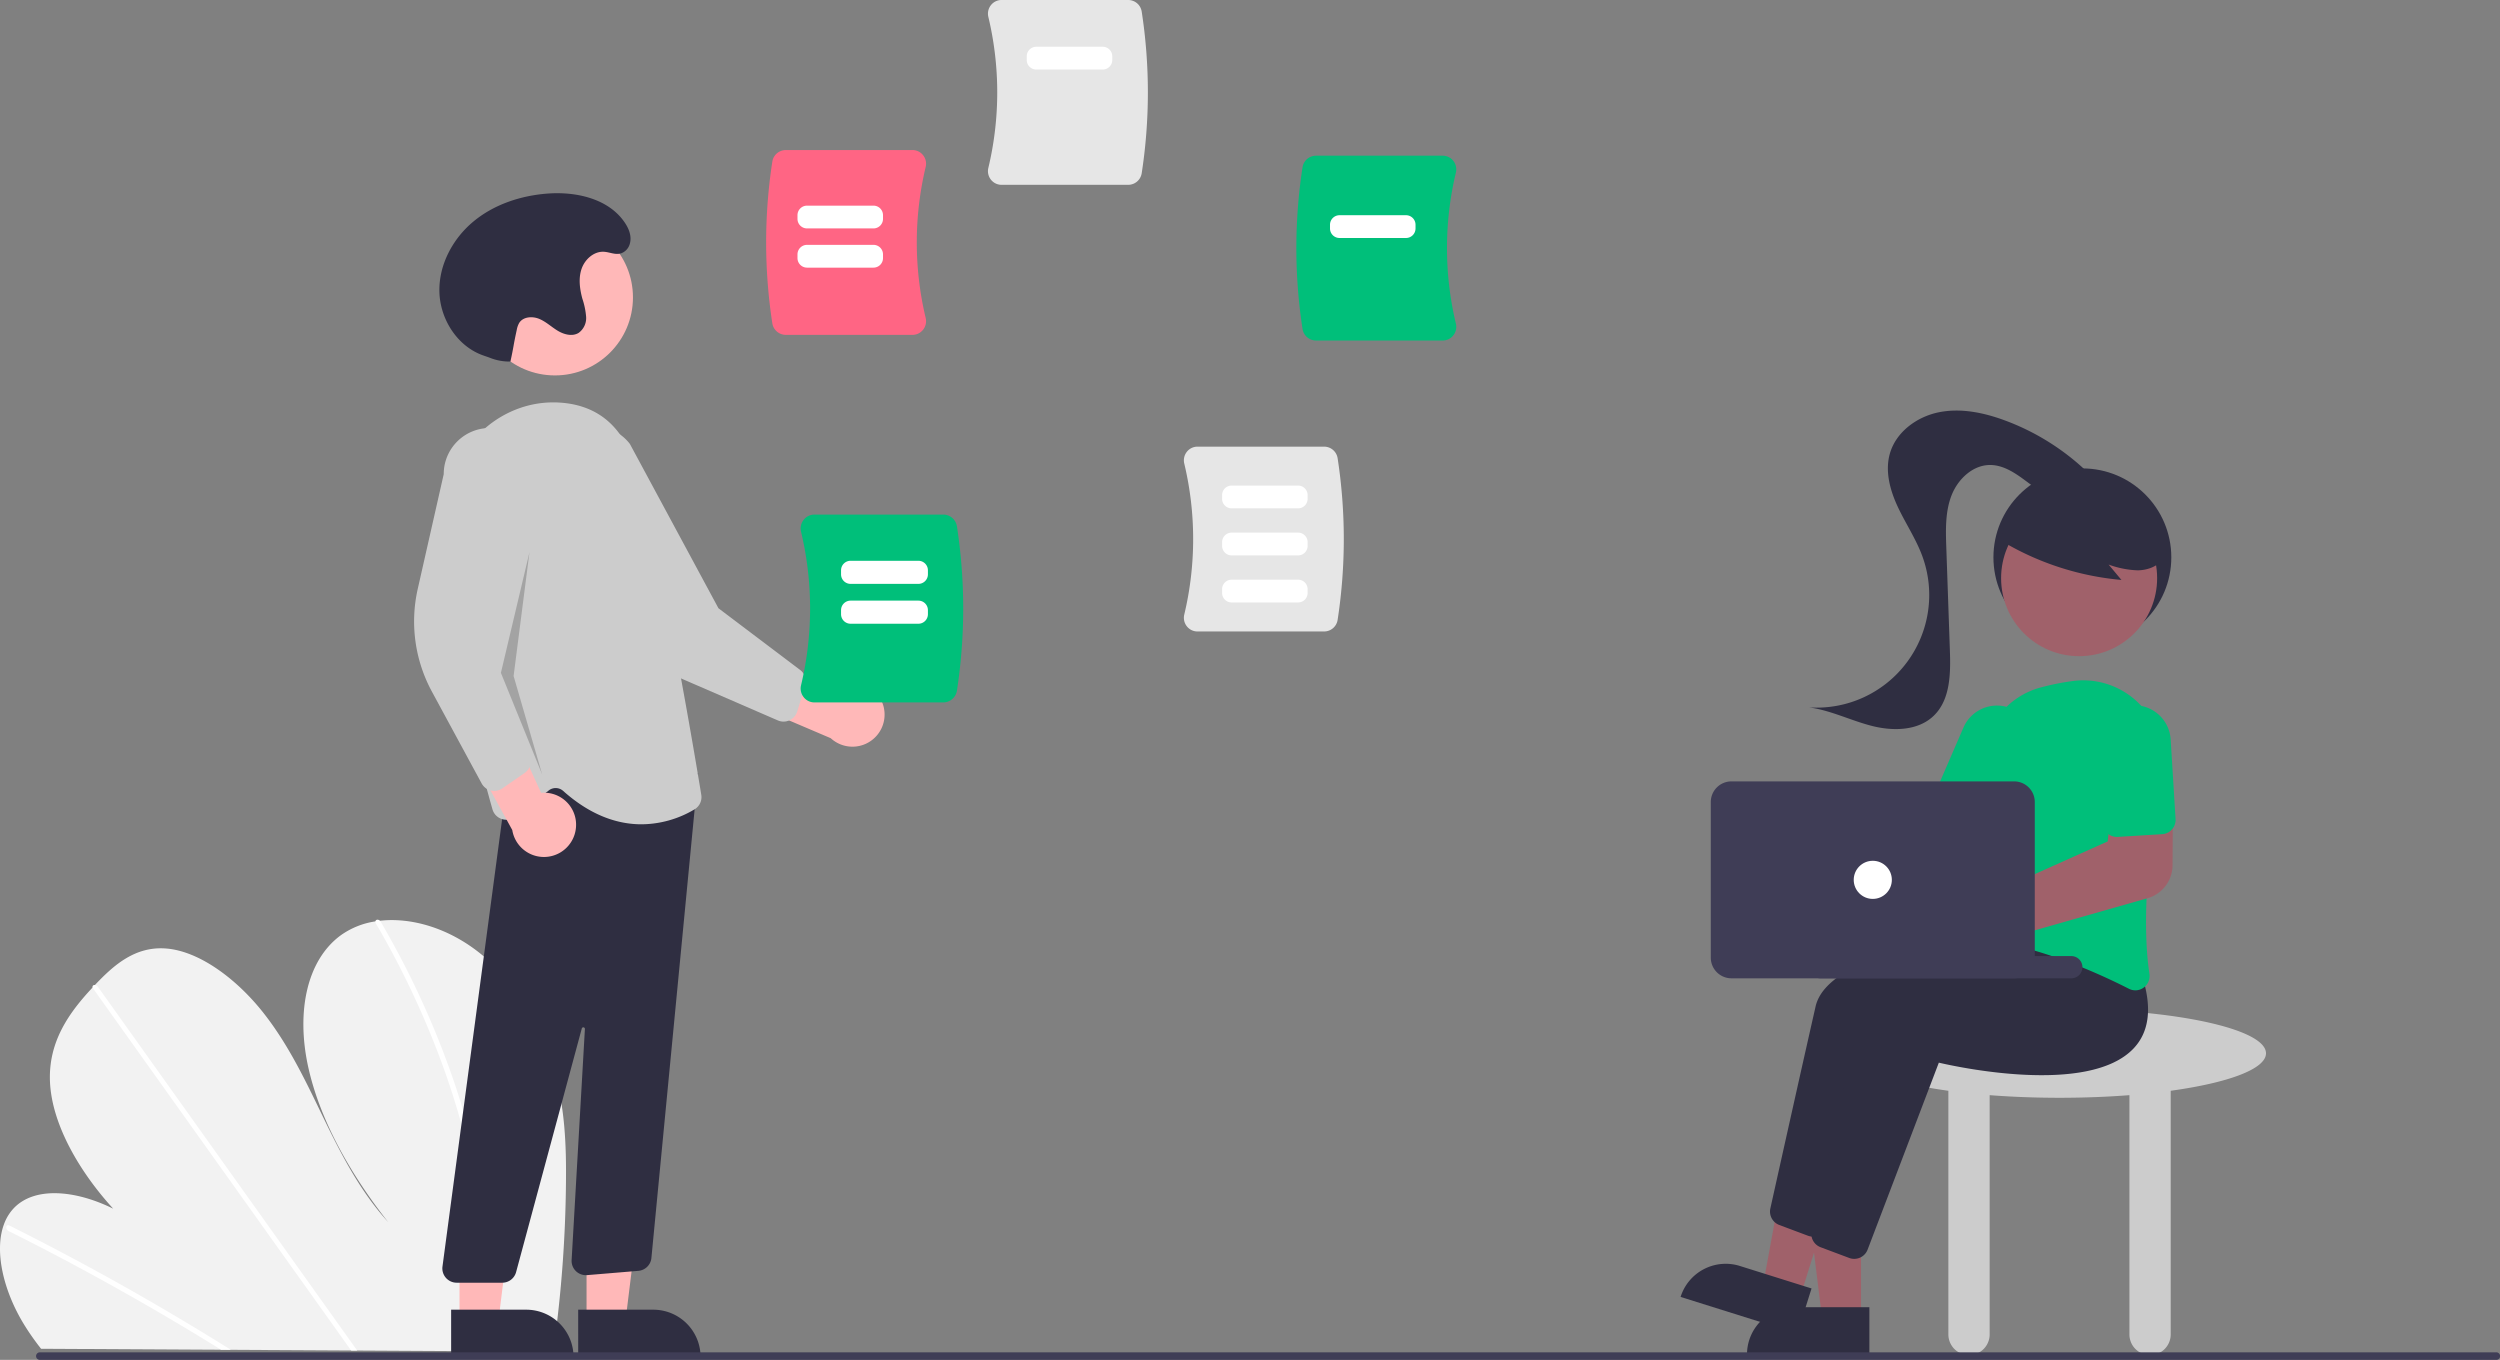 <svg id="a2525de1-ea14-4c9e-818b-1d269b9a5d3c" data-name="Layer 1" xmlns="http://www.w3.org/2000/svg" width="787.067" height="428.128" viewBox="0 0 787.067 428.128"><rect x="0" y="0" width="787.067" height="428.128" fill="#808080" stroke="none"/><path d="M384.646,608.214a400.444,400.444,0,0,1-3.775,51.455c-.083.599-.173,1.198-.256,1.796l-161.217-.901c-.473-.595-.939-1.197-1.391-1.806-1.505-2.016-2.916-4.089-4.211-6.233-6.224-10.331-9.074-22.427-6.218-30.773l.051-.13a14.644,14.644,0,0,1,2.858-4.966c6.511-7.329,19.674-6.107,31.62-.192-10.715-11.728-19.246-26.528-19.895-39.738-.636-12.885,6.102-22.09,13.41-29.912.24-.259.48-.51.719-.761.116-.129.24-.251.356-.381,5.702-5.961,12.349-11.838,21.97-11.127,10.552.781,22.251,9.619,30.454,19.919,8.203,10.292,13.654,21.984,19.179,33.394,5.532,11.403,11.518,23.098,20.395,32.845-12.024-15.209-21.719-32.513-25.3-49.343s-.429-32.993,10.287-40.92a25.064,25.064,0,0,1,10.979-4.43c.462-.077.932-.139,1.409-.194,9.92-1.129,21.765,2.302,31.842,10.503,11.098,9.03,18.793,22.417,22.621,35.125C384.362,584.153,384.77,596.387,384.646,608.214Z" transform="translate(-206.467 -235.936)" fill="#f2f2f2"/><path d="M279.168,660.898l-3.083-.017q-1.468-.918-2.95-1.814c-.612-.386-1.23-.758-1.85-1.137q-15.338-9.368-30.869-17.971-15.516-8.611-31.188-16.428a1.292,1.292,0,0,1-.743-1.477.372.372,0,0,1,.051-.108c.146-.274.471-.387.947-.154,1.282.643,2.57,1.285,3.852,1.942q15.715,7.951,31.295,16.696,15.569,8.741,30.961,18.253c.216.131.432.27.648.401C277.218,659.689,278.19,660.293,279.168,660.898Z" transform="translate(-206.467 -235.936)" fill="#fff"/><path d="M318.917,661.12l-1.906-.011c-.43-.602-.852-1.203-1.282-1.805q-15.152-21.248-30.299-42.497-24.804-34.787-49.592-69.573a1.228,1.228,0,0,1-.214-.42c-.141-.513.236-.815.719-.761a1.448,1.448,0,0,1,1.007.641q13.906,19.508,27.805,39.002,24.674,34.613,49.342,69.218c1.046,1.464,2.092,2.936,3.138,4.4C318.065,659.917,318.494,660.519,318.917,661.12Z" transform="translate(-206.467 -235.936)" fill="#fff"/><path d="M361.386,650.05c-.097,3.213-.31,6.374-.588,9.506q-.081.899-.162,1.797l-2-.011c.061-.599.122-1.198.176-1.797.423-4.525.723-9.101.763-13.802a192.539,192.539,0,0,0-3.79-38.81,241.645,241.645,0,0,0-11.74-40.321,276.902,276.902,0,0,0-19.208-39.893,1.065,1.065,0,0,1-.177-.709c.083-.57.841-.739,1.409-.194a1.655,1.655,0,0,1,.287.363q1.384,2.38,2.717,4.774a276.709,276.709,0,0,1,18.384,40.033,240.501,240.501,0,0,1,10.944,40.381A189.953,189.953,0,0,1,361.386,650.05Z" transform="translate(-206.467 -235.936)" fill="#fff"/><path d="M919.865,567.547c0-7.732-29.102-14-65-14s-65,6.268-65,14c0,4.955,11.964,9.306,30,11.794v76.706a6.5,6.5,0,0,0,13,0v-75.324c6.872.532,14.277.824,22,.824s15.128-.292,22-.824v75.324a6.5,6.5,0,0,0,13,0V579.341C907.901,576.853,919.865,572.502,919.865,567.547Z" transform="translate(-206.467 -235.936)" fill="#ccc"/><circle cx="655.586" cy="175.468" r="28" fill="#2f2e41"/><polygon points="585.905 415.034 573.645 415.034 567.813 367.746 585.907 367.746 585.905 415.034" fill="#a0616a"/><path d="M564.888,411.531h23.644a0,0,0,0,1,0,0v14.887a0,0,0,0,1,0,0H550.001a0,0,0,0,1,0,0v0A14.887,14.887,0,0,1,564.888,411.531Z" fill="#2f2e41"/><polygon points="566.768 408.192 555.07 404.521 563.662 357.656 580.926 363.073 566.768 408.192" fill="#a0616a"/><path d="M751.801,635.462h23.644a0,0,0,0,1,0,0v14.887a0,0,0,0,1,0,0H736.914a0,0,0,0,1,0,0v0A14.887,14.887,0,0,1,751.801,635.462Z" transform="translate(20.722 -432.854) rotate(17.423)" fill="#2f2e41"/><path d="M777.223,625.26a4.462,4.462,0,0,1-1.572-.286l-9.019-3.382a4.516,4.516,0,0,1-2.814-5.184c2.271-10.21,10.01-44.971,14.247-63.615,5.026-22.115,78.343-26.225,81.461-26.389l.256-.014,8.248,10.364c2.98,9.579,2.036,17.051-2.808,22.208-14.132,15.047-56.327,5.71-61.359,4.528L781.436,622.363A4.513,4.513,0,0,1,777.223,625.26Z" transform="translate(-206.467 -235.936)" fill="#2f2e41"/><path d="M790.223,632.26a4.462,4.462,0,0,1-1.572-.286l-9.019-3.382a4.516,4.516,0,0,1-2.814-5.184c2.271-10.21,10.01-44.971,14.247-63.615,5.026-22.115,78.343-26.225,81.461-26.389l.256-.014,8.248,10.364c2.98,9.579,2.036,17.051-2.808,22.208-14.132,15.046-56.327,5.71-61.359,4.528L794.436,629.363A4.513,4.513,0,0,1,790.223,632.26Z" transform="translate(-206.467 -235.936)" fill="#2f2e41"/><path d="M764.128,488.24a10.527,10.527,0,0,1,.885,1.402l49.32,5.196,7.1-9.734,16.091,8.794L823.579,517.52l-60.487-15.423a10.496,10.496,0,1,1,1.036-13.857Z" transform="translate(-206.467 -235.936)" fill="#a0616a"/><path d="M878.741,547.722a4.501,4.501,0,0,1-2.05-.501c-9.862-5.015-29.066-13.699-46.875-15.517a4.392,4.392,0,0,1-3.095-1.75,4.519,4.519,0,0,1-.834-3.511c1.607-8.896,5.293-31.547,4.818-49.701a24.596,24.596,0,0,1,18.582-24.468h0A79.866,79.866,0,0,1,859.201,450.321a24.795,24.795,0,0,1,27.559,28.762c-3.176,18.813-6.377,45.09-3.595,63.433a4.507,4.507,0,0,1-1.819,4.349A4.429,4.429,0,0,1,878.741,547.722Z" transform="translate(-206.467 -235.936)" fill="#00bf7a"/><path d="M831.619,499.871a4.496,4.496,0,0,1-1.787-.373l-12.848-5.562a4.506,4.506,0,0,1-2.342-5.917l9.932-22.942a11.5,11.5,0,1,1,21.107,9.136L835.75,497.155a4.511,4.511,0,0,1-4.131,2.716Z" transform="translate(-206.467 -235.936)" fill="#00bf7a"/><circle cx="654.562" cy="182.019" r="24.561" fill="#a0616a"/><path d="M836.026,405.888a88.59,88.59,0,0,0,38.326,12.628l-4.04-4.841a29.688,29.688,0,0,0,9.171,1.821c3.13-.049,6.41-1.254,8.186-3.832a9.342,9.342,0,0,0,.625-8.63,17.694,17.694,0,0,0-5.566-6.96,33.139,33.139,0,0,0-30.844-5.512,19.806,19.806,0,0,0-9.212,5.909c-2.328,2.872-6.811,5.432-5.619,8.932Z" transform="translate(-206.467 -235.936)" fill="#2f2e41"/><path d="M865.158,386.067a75.485,75.485,0,0,0-27.463-17.759c-6.639-2.459-13.865-3.979-20.805-2.582s-13.504,6.198-15.44,13.008c-1.583,5.568.052,11.564,2.509,16.806s5.738,10.102,7.725,15.54a35.468,35.468,0,0,1-35.689,47.562c6.819.914,13.105,4.119,19.771,5.825s14.533,1.59,19.486-3.185c5.241-5.052,5.346-13.267,5.092-20.542q-.565-16.222-1.13-32.445c-.192-5.515-.356-11.208,1.633-16.356s6.716-9.656,12.235-9.609c4.183.035,7.884,2.569,11.239,5.068s6.904,5.165,11.071,5.536,8.923-2.711,8.611-6.883" transform="translate(-206.467 -235.936)" fill="#2f2e41"/><path d="M819.736,541.413a11.004,11.004,0,1,1,4.242-21.164h0a10.567,10.567,0,0,1,1.312.665l44.741-20.087,1.257-12.134,19.286-.516-.128,20.202a10.88,10.88,0,0,1-7.861,10.343l-52.322,14.893a10.259,10.259,0,0,1-.359,1.019,11.045,11.045,0,0,1-10.167,6.78Z" transform="translate(-206.467 -235.936)" fill="#a0616a"/><path d="M888.939,498.08a4.496,4.496,0,0,1-1.762.476l-13.974.859a4.506,4.506,0,0,1-4.768-4.215l-1.534-24.953a11.5,11.5,0,1,1,22.956-1.412l1.534,24.953a4.511,4.511,0,0,1-2.453,4.292Z" transform="translate(-206.467 -235.936)" fill="#00bf7a"/><path d="M779.57,536.936h79a3.5,3.5,0,0,1,3.5,3.5v0a3.5,3.5,0,0,1-3.5,3.5h-79a3.5,3.5,0,0,1-3.5-3.5v0A3.5,3.5,0,0,1,779.57,536.936Z" transform="translate(1431.673 844.936) rotate(180)" fill="#3f3d56"/><path d="M745.07,537.436v-49a6.507,6.507,0,0,1,6.5-6.5h89a6.507,6.507,0,0,1,6.5,6.5v49a6.507,6.507,0,0,1-6.5,6.5h-89A6.507,6.507,0,0,1,745.07,537.436Z" transform="translate(-206.467 -235.936)" fill="#3f3d56"/><circle cx="589.603" cy="277" r="6" fill="#fff"/><path d="M483.247,455.273a10.056,10.056,0,0,0-15.32-1.744l-31.754-16.39,1.974,18.464,29.852,12.734a10.11,10.11,0,0,0,15.249-13.064Z" transform="translate(-206.467 -235.936)" fill="#ffb8b8"/><path d="M455.027,462.706a4.505,4.505,0,0,1-3.669.039L421.196,449.661A46.373,46.373,0,0,1,397.734,426.963l-15.857-33.471a14.497,14.497,0,1,1,22.901-17.781l27.873,51.714,25.737,19.442a4.515,4.515,0,0,1,1.587,4.921l-2.526,8.159a4.506,4.506,0,0,1-1.524,2.211A4.455,4.455,0,0,1,455.027,462.706Z" transform="translate(-206.467 -235.936)" fill="#ccc"/><circle cx="174.712" cy="93.631" r="24.561" fill="#ffb8b8"/><polygon points="184.661 415.827 196.92 415.827 202.753 368.539 184.658 368.539 184.661 415.827" fill="#ffb8b8"/><path d="M388.5,648.26h38.531a0,0,0,0,1,0,0v14.887a0,0,0,0,1,0,0H403.387a14.887,14.887,0,0,1-14.887-14.887v0A0,0,0,0,1,388.5,648.26Z" transform="translate(609.095 1075.452) rotate(179.997)" fill="#2f2e41"/><polygon points="144.661 415.827 156.92 415.827 162.753 368.539 144.658 368.539 144.661 415.827" fill="#ffb8b8"/><path d="M348.5,648.26h38.531a0,0,0,0,1,0,0v14.887a0,0,0,0,1,0,0H363.387a14.887,14.887,0,0,1-14.887-14.887v0A0,0,0,0,1,348.5,648.26Z" transform="translate(529.095 1075.454) rotate(179.997)" fill="#2f2e41"/><path d="M346.847,638.228a4.499,4.499,0,0,1-1.075-3.559l21.465-160.985,53.329,9.057,5.691-3.415L411.539,632.07a4.512,4.512,0,0,1-4.096,3.964l-16.148,1.346a4.499,4.499,0,0,1-4.866-4.742l4.181-72.742a.5.5,0,0,0-.982-.16l-20.683,76.7a4.508,4.508,0,0,1-4.345,3.329h-14.367A4.498,4.498,0,0,1,346.847,638.228Z" transform="translate(-206.467 -235.936)" fill="#2f2e41"/><path d="M383.779,484.952a3.533,3.533,0,0,0-4.516-.188l-10.662,8.293a4.496,4.496,0,0,1-7.087-2.307c-5.23-18.315-17.078-64.418-14.159-96.866,1.655-18.393,17.537-32.371,35.405-31.198,12.216.814,20.252,7.861,23.886,20.944,8.923,32.122,18.728,91.044,20.603,102.53a4.48,4.48,0,0,1-2.136,4.589A32.939,32.939,0,0,1,408.42,495.447C401.301,495.447,392.765,492.968,383.779,484.952Z" transform="translate(-206.467 -235.936)" fill="#ccc"/><path d="M387.802,496.379a10.056,10.056,0,0,0-10.979-10.827l-14.872-32.493-9.842,15.747L367.741,497.248a10.11,10.11,0,0,0,20.061-.869Z" transform="translate(-206.467 -235.936)" fill="#ffb8b8"/><path d="M361.01,484.812a4.505,4.505,0,0,1-2.911-2.233l-15.659-28.909a46.373,46.373,0,0,1-4.454-32.339l8.178-36.123a14.497,14.497,0,1,1,28.993.142l-9.981,57.893,8.254,31.181a4.515,4.515,0,0,1-1.789,4.852l-7.023,4.861a4.506,4.506,0,0,1-2.564.8A4.455,4.455,0,0,1,361.01,484.812Z" transform="translate(-206.467 -235.936)" fill="#ccc"/><polygon points="166.697 173.828 157.697 211.828 170.697 243.828 161.697 212.828 166.697 173.828" opacity="0.2"/><path d="M367.163,349.764a16.538,16.538,0,0,1-6.388-1.156c-.894-.345-1.822-.628-2.715-.973-7.882-3.045-13.074-11.439-13.26-19.887s4.189-16.646,10.685-22.05,14.91-8.177,23.335-8.819c9.075-.691,19.294,1.61,24.365,9.168,1.35,2.012,2.294,4.453,1.494,6.882a4.403,4.403,0,0,1-1.241,1.906c-2.265,2.015-4.522.5-6.831.366-3.173-.184-6.023,2.385-7.048,5.394s-.573,6.322.254,9.391a23.46,23.46,0,0,1,1.182,5.71,5.741,5.741,0,0,1-2.379,5.055c-1.983,1.199-4.587.505-6.571-.692s-3.698-2.86-5.842-3.741-5.022-.685-6.27,1.267a6.935,6.935,0,0,0-.793,2.289c-1.118,5.095-.861,4.795-1.98,9.89Z" transform="translate(-206.467 -235.936)" fill="#2f2e41"/><path d="M580.115,433.115a4.32,4.32,0,0,1-.807-3.705,102.328,102.328,0,0,0-0-47.525,4.321,4.321,0,0,1,.808-3.705,4.248,4.248,0,0,1,3.355-1.626h39.872a4.302,4.302,0,0,1,4.237,3.606,167.487,167.487,0,0,1,0,50.975,4.302,4.302,0,0,1-4.237,3.606H583.47A4.248,4.248,0,0,1,580.115,433.115Z" transform="translate(-206.467 -235.936)" fill="#e6e6e6"/><path d="M518.434,292.497a4.318,4.318,0,0,1-.807-3.705,102.332,102.332,0,0,0,0-47.525,4.318,4.318,0,0,1,.807-3.705,4.247,4.247,0,0,1,3.355-1.626h39.873a4.303,4.303,0,0,1,4.237,3.606,167.487,167.487,0,0,1,0,50.975,4.303,4.303,0,0,1-4.237,3.606H521.789A4.247,4.247,0,0,1,518.434,292.497Z" transform="translate(-206.467 -235.936)" fill="#e6e6e6"/><path d="M616.545,339.535a167.487,167.487,0,0,1,0-50.975,4.302,4.302,0,0,1,4.237-3.606h39.873a4.247,4.247,0,0,1,3.355,1.626,4.319,4.319,0,0,1,.807,3.705,102.328,102.328,0,0,0-0,47.525,4.318,4.318,0,0,1-.807,3.705,4.247,4.247,0,0,1-3.355,1.626H620.782A4.302,4.302,0,0,1,616.545,339.535Z" transform="translate(-206.467 -235.936)" fill="#00bf7a"/><path d="M449.622,337.755a167.506,167.506,0,0,1,0-50.975,4.303,4.303,0,0,1,4.237-3.606h39.873a4.247,4.247,0,0,1,3.355,1.626,4.319,4.319,0,0,1,.807,3.705,102.328,102.328,0,0,0-0,47.525,4.318,4.318,0,0,1-.807,3.705,4.247,4.247,0,0,1-3.355,1.626H453.86A4.303,4.303,0,0,1,449.622,337.755Z" transform="translate(-206.467 -235.936)" fill="#ff6584"/><path d="M459.484,455.426a4.391,4.391,0,0,1-.821-3.766,104.001,104.001,0,0,0-0-48.306,4.392,4.392,0,0,1,.821-3.766,4.318,4.318,0,0,1,3.41-1.652H503.422a4.373,4.373,0,0,1,4.307,3.665,170.238,170.238,0,0,1,0,51.813,4.373,4.373,0,0,1-4.307,3.665H462.895A4.318,4.318,0,0,1,459.484,455.426Z" transform="translate(-206.467 -235.936)" fill="#00bf7a"/><path d="M219.049,664.064h773.294a1.191,1.191,0,1,0,0-2.381h-773.294a1.191,1.191,0,1,0,0,2.381Z" transform="translate(-206.467 -235.936)" fill="#3f3d56"/><path d="M495.601,419.758H474.252a3.003,3.003,0,0,1-3-3V415.484a3.003,3.003,0,0,1,3-3h21.349a3.003,3.003,0,0,1,3,3v1.274A3.003,3.003,0,0,1,495.601,419.758Z" transform="translate(-206.467 -235.936)" fill="#fff"/><path d="M495.601,432.305H474.252a3.003,3.003,0,0,1-3-3v-1.274a3.003,3.003,0,0,1,3-3h21.349a3.003,3.003,0,0,1,3,3v1.274A3.003,3.003,0,0,1,495.601,432.305Z" transform="translate(-206.467 -235.936)" fill="#fff"/><path d="M481.462,307.85H460.538a3.003,3.003,0,0,1-3-3v-1.172a3.003,3.003,0,0,1,3-3H481.462a3.003,3.003,0,0,1,3,3v1.172A3.003,3.003,0,0,1,481.462,307.85Z" transform="translate(-206.467 -235.936)" fill="#fff"/><path d="M615.141,395.98H594.218a3.003,3.003,0,0,1-3-3v-1.172a3.003,3.003,0,0,1,3-3h20.923a3.003,3.003,0,0,1,3,3v1.172A3.003,3.003,0,0,1,615.141,395.98Z" transform="translate(-206.467 -235.936)" fill="#fff"/><path d="M615.141,410.793H594.218a3.003,3.003,0,0,1-3-3v-1.172a3.003,3.003,0,0,1,3-3h20.923a3.003,3.003,0,0,1,3,3v1.172A3.003,3.003,0,0,1,615.141,410.793Z" transform="translate(-206.467 -235.936)" fill="#fff"/><path d="M615.141,425.607H594.218a3.003,3.003,0,0,1-3-3V421.434a3.003,3.003,0,0,1,3-3h20.923a3.003,3.003,0,0,1,3,3v1.172A3.003,3.003,0,0,1,615.141,425.607Z" transform="translate(-206.467 -235.936)" fill="#fff"/><path d="M481.462,320.195H460.538a3.003,3.003,0,0,1-3-3v-1.172a3.003,3.003,0,0,1,3-3H481.462a3.003,3.003,0,0,1,3,3v1.172A3.003,3.003,0,0,1,481.462,320.195Z" transform="translate(-206.467 -235.936)" fill="#fff"/><path d="M553.639,257.831H532.716a3.003,3.003,0,0,1-3-3v-1.172a3.003,3.003,0,0,1,3-3H553.639a3.003,3.003,0,0,1,3,3v1.172A3.003,3.003,0,0,1,553.639,257.831Z" transform="translate(-206.467 -235.936)" fill="#fff"/><path d="M649.113,310.865H628.189a3.003,3.003,0,0,1-3-3V306.692a3.003,3.003,0,0,1,3-3h20.924a3.003,3.003,0,0,1,3,3v1.172A3.003,3.003,0,0,1,649.113,310.865Z" transform="translate(-206.467 -235.936)" fill="#fff"/></svg>